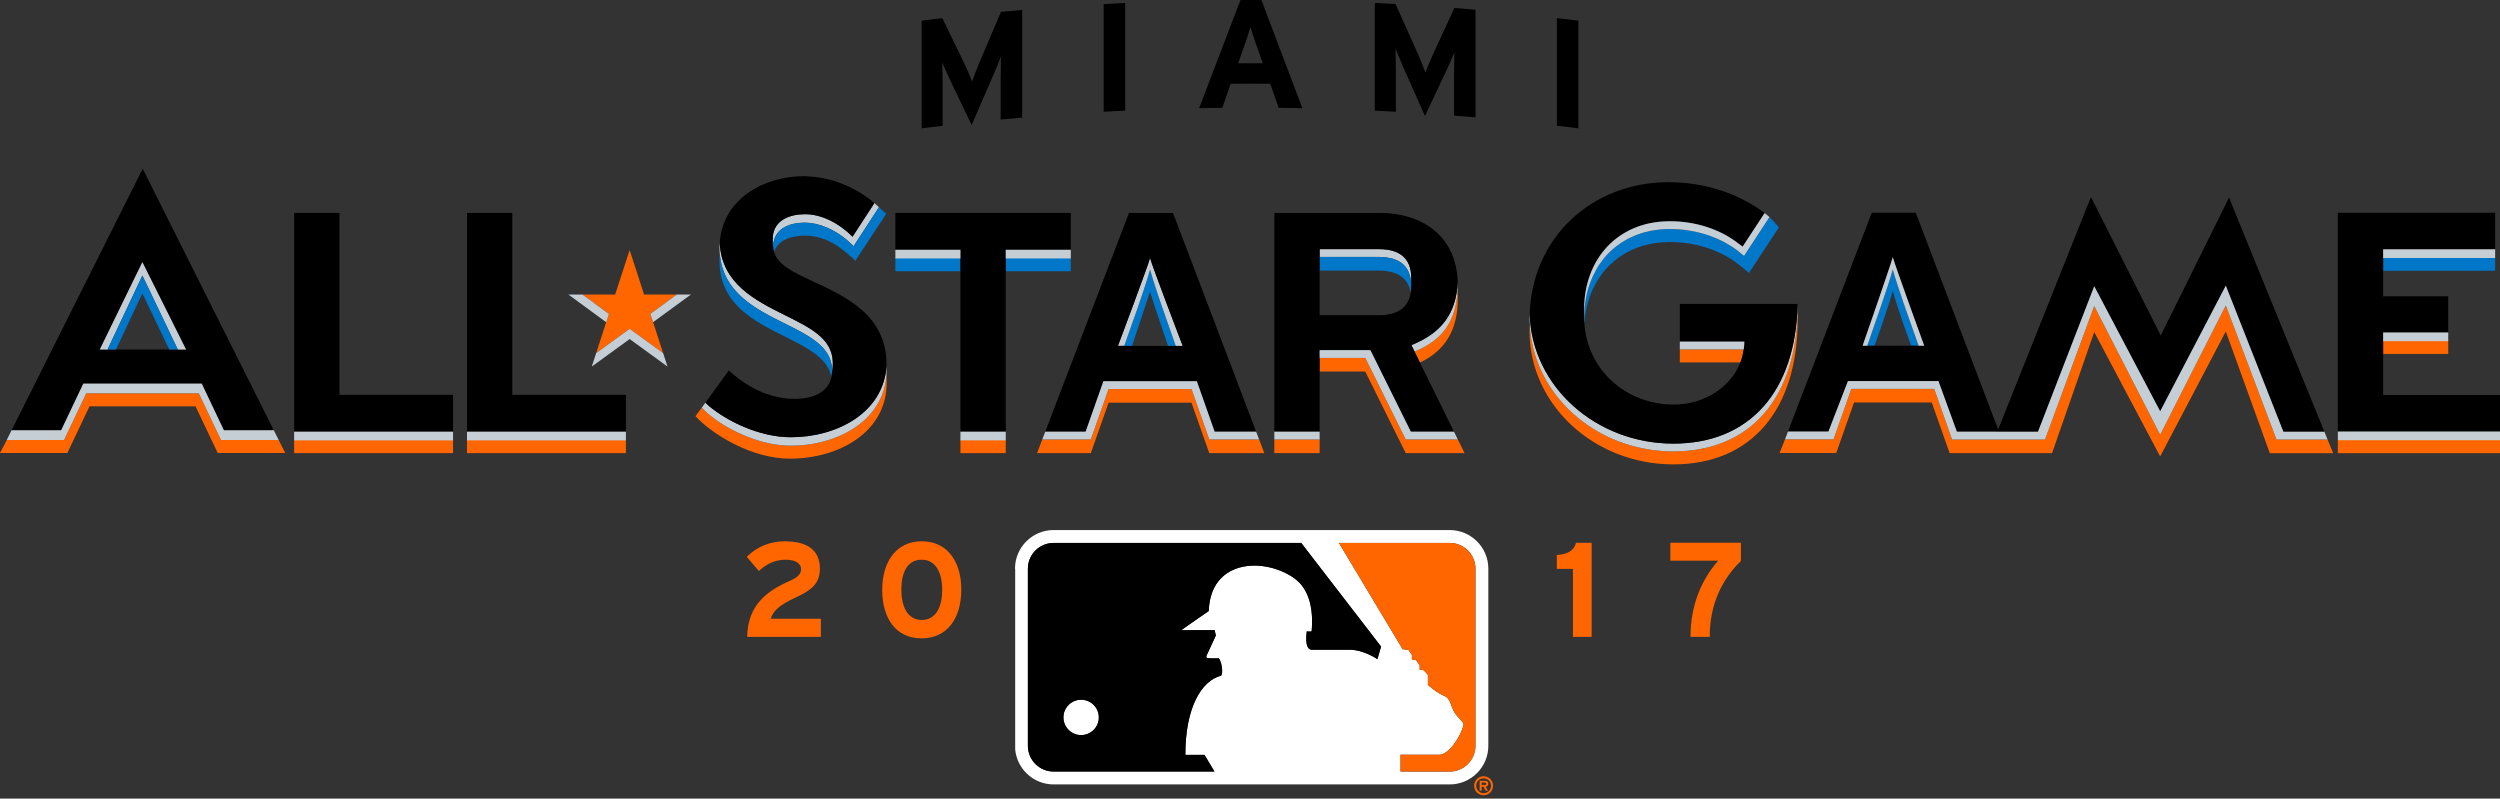 <?xml version="1.0" encoding="UTF-8"?>
<svg width="288px" height="92px" viewBox="0 0 288 92" version="1.1" xmlns="http://www.w3.org/2000/svg" xmlns:xlink="http://www.w3.org/1999/xlink">
    <rect x="0" y="0" width="288" height="92" fill="#333333" stroke="none"/>
    <!-- Generator: Sketch 43.2 (39069) - http://www.bohemiancoding.com/sketch -->
    <title>all-star-game</title>
    <desc>Created with Sketch.</desc>
    <defs></defs>
    <g id="Page-1" stroke="none" stroke-width="1" fill="none" fill-rule="evenodd">
        <g id="all-star-game" fill-rule="nonzero">
            <path d="M91.062,66.879 C88.413,68.041 86.136,69.652 86.074,73.369 L94.563,73.369 L94.563,71.278 L88.8,71.278 C89.002,70.442 89.745,69.714 91.666,68.831 C93.51,67.979 94.454,67.22 94.454,65.47 C94.454,64.983 94.367,64.559 94.212,64.187 C94.208,64.178 94.207,64.167 94.203,64.158 C93.686,62.959 92.381,62.356 90.427,62.356 C88.707,62.356 87.174,62.991 86.028,64.153 L86.032,64.158 L86.057,64.187 L87.422,65.779 C88.181,65.051 89.219,64.478 90.504,64.478 C91.805,64.478 92.286,65.02 92.286,65.578 C92.285,66.043 91.99,66.476 91.062,66.879" id="Shape" fill="#FF6600"></path>
            <path d="M110.74,67.917 C110.74,66.414 110.393,65.144 109.753,64.187 C109.747,64.178 109.741,64.167 109.735,64.158 C108.969,63.031 107.784,62.356 106.186,62.356 C104.596,62.356 103.414,63.033 102.648,64.158 C102.641,64.167 102.636,64.178 102.63,64.187 C101.982,65.152 101.632,66.436 101.632,67.948 C101.632,71.247 103.212,73.54 106.171,73.54 C109.129,73.54 110.74,71.217 110.74,67.917 M106.187,71.418 C104.53,71.418 103.832,69.853 103.832,67.917 C103.832,65.981 104.514,64.478 106.172,64.478 C107.829,64.478 108.541,66.012 108.541,67.948 C108.54,69.884 107.844,71.418 106.187,71.418" id="Shape" fill="#FF6600"></path>
            <path d="M183.357,73.37 L183.357,62.527 L181.56,62.527 C181.343,63.425 180.553,63.874 179.345,63.936 L179.345,65.532 L181.204,65.532 L181.204,73.37 L183.357,73.37 L183.357,73.37 Z" id="Shape" fill="#FF6600"></path>
            <path d="M200.554,62.526 L192.422,62.526 L192.422,64.586 L197.936,64.586 C195.922,66.895 194.745,69.853 194.745,73.369 L196.96,73.369 C196.96,69.621 198.354,66.771 200.554,64.617 L200.554,62.526 Z" id="Shape" fill="#FF6600"></path>
            <path d="M115.276,13.773 L115.276,9.219 C115.276,8.546 115.311,6.966 115.311,6.487 C115.134,6.965 114.763,7.887 114.444,8.627 C113.607,10.546 112.77,12.469 111.933,14.395 C111.097,12.647 110.26,10.904 109.424,9.163 C109.106,8.491 108.735,7.649 108.558,7.209 C108.558,7.687 108.593,9.26 108.594,9.934 L108.594,14.487 C107.787,14.582 106.981,14.681 106.175,14.783 L106.175,2.38 C106.969,2.28 107.764,2.183 108.558,2.089 C109.418,3.859 110.278,5.633 111.138,7.411 C111.456,8.067 111.827,8.967 111.986,9.393 C112.145,8.915 112.499,7.974 112.817,7.232 C113.648,5.274 114.48,3.319 115.311,1.367 C116.125,1.289 116.939,1.215 117.753,1.144 L117.753,13.546 C116.927,13.619 116.102,13.694 115.276,13.773" id="Shape" fill="#000000"></path>
            <path d="M127.142,12.874 L127.142,0.471 C127.97,0.425 128.797,0.382 129.625,0.343 L129.625,12.745 C128.797,12.785 127.97,12.828 127.142,12.874" id="Shape" fill="#000000"></path>
            <path d="M147.302,12.421 C146.977,11.496 146.651,10.572 146.326,9.648 C144.811,9.636 143.296,9.636 141.781,9.647 C141.456,10.571 141.13,11.495 140.805,12.42 C139.917,12.429 139.029,12.443 138.142,12.46 C139.728,8.295 141.314,4.142 142.9,0.002 C143.704,-0.001 144.509,-1.36522738e-15 145.314,0.003 C146.888,4.144 148.462,8.298 150.036,12.463 C149.125,12.445 148.214,12.431 147.302,12.421 M144.675,5.033 C144.427,4.306 144.178,3.562 144.053,3.101 C143.929,3.562 143.681,4.306 143.432,5.033 C143.166,5.783 142.9,6.534 142.633,7.286 C143.58,7.281 144.527,7.281 145.474,7.286 C145.208,6.535 144.941,5.784 144.675,5.033" id="Shape" fill="#000000"></path>
            <path d="M167.504,13.319 L167.504,8.765 C167.504,8.092 167.539,6.518 167.539,6.04 C167.362,6.487 166.99,7.344 166.671,8.028 C165.833,9.802 164.994,11.579 164.155,13.359 C163.316,11.467 162.477,9.577 161.638,7.691 C161.319,6.964 160.946,6.057 160.769,5.586 C160.769,6.065 160.804,7.644 160.804,8.317 L160.804,12.871 C159.995,12.825 159.185,12.784 158.375,12.745 L158.375,0.342 C159.173,0.38 159.971,0.422 160.769,0.466 C161.632,2.386 162.495,4.31 163.357,6.238 C163.677,6.949 164.049,7.913 164.208,8.366 C164.368,7.917 164.722,7.037 165.041,6.351 C165.874,4.537 166.707,2.726 167.539,0.919 C168.354,0.983 169.169,1.05 169.983,1.12 L169.983,13.523 C169.157,13.453 168.33,13.384 167.504,13.319" id="Shape" fill="#000000"></path>
            <path d="M179.354,14.481 L179.354,2.078 C180.178,2.176 181.002,2.276 181.826,2.38 L181.826,14.783 C181.002,14.679 180.178,14.578 179.354,14.481" id="Shape" fill="#000000"></path>
            <path d="M124.544,80.607 C123.42,80.61 122.507,81.521 122.507,82.647 C122.51,83.773 123.421,84.684 124.547,84.683 C125.673,84.682 126.584,83.769 126.584,82.645 C126.582,81.519 125.669,80.607 124.544,80.607" id="Shape" fill="#FFFFFF"></path>
            <path d="M167.005,61.062 L121.38,61.062 C118.92,61.062 116.928,63.056 116.928,65.513 L116.95,65.513 L116.95,86.342 C117.165,88.599 119.064,90.366 121.38,90.366 L167.005,90.366 C169.462,90.366 171.456,88.372 171.456,85.915 L171.456,65.513 C171.456,63.056 169.462,61.062 167.005,61.062 L167.005,61.062 Z M158.679,75.937 C158.679,75.937 157.032,74.792 155.328,74.849 L151.133,74.851 C150.185,74.852 150.545,72.728 150.545,72.728 C150.545,72.728 151.077,72.811 151.106,72.7 C151.272,70.743 151.102,67.947 148.978,66.523 C145.372,64.121 139.417,64.574 139.253,70.385 C139.253,70.385 136.041,72.596 136.097,72.596 L139.927,72.594 L140.066,73.207 L139.033,75.445 C139.033,75.445 138.838,75.725 139.117,75.808 C139.342,75.864 140.402,75.835 140.402,75.835 C140.794,76.282 140.935,77.792 140.627,77.847 C138.418,78.436 136.549,81.483 136.552,86.96 L138.758,86.96 C138.92,87.228 139.44,88.108 139.906,88.883 L121.38,88.883 C120.588,88.883 119.843,88.574 119.281,88.013 C118.721,87.453 118.412,86.708 118.412,85.915 L118.412,65.513 C118.412,64.722 118.721,63.975 119.281,63.415 C119.843,62.855 120.588,62.545 121.38,62.545 L149.9,62.545 L159.099,74.484 L158.679,75.937 Z M169.972,85.915 C169.972,87.551 168.641,88.883 167.005,88.883 L161.342,88.883 L161.341,86.948 C163.019,86.947 165.87,86.946 165.87,86.946 C167.015,86.833 168.244,84.82 168.578,83.618 C168.719,83.171 168.046,82.836 167.544,82.054 C167.18,81.495 167.097,80.46 166.452,80.209 C165.53,79.846 164.496,78.896 164.496,78.896 L164.496,77.751 C164.496,77.723 164.019,77.22 164.019,77.22 L163.545,77.137 L163.545,76.633 L163.124,76.047 L162.651,75.963 L162.649,75.432 L162.258,74.874 L161.585,74.789 L154.247,62.545 L167.005,62.545 C167.798,62.545 168.541,62.855 169.103,63.415 C169.663,63.975 169.972,64.722 169.972,65.513 L169.972,85.915 Z" id="Shape" fill="#FFFFFF"></path>
            <path d="M167.005,62.545 L154.247,62.545 L161.585,74.789 L162.258,74.873 L162.649,75.432 L162.65,75.963 L163.124,76.047 L163.545,76.633 L163.545,77.137 L164.019,77.22 C164.019,77.22 164.495,77.722 164.495,77.751 L164.495,78.896 C164.495,78.896 165.529,79.846 166.452,80.209 C167.096,80.46 167.18,81.495 167.544,82.054 C168.046,82.835 168.719,83.171 168.578,83.617 C168.244,84.819 167.015,86.833 165.87,86.945 C165.87,86.945 163.019,86.947 161.341,86.948 L161.342,88.883 L167.005,88.883 C168.641,88.883 169.972,87.551 169.972,85.915 L169.972,65.513 C169.972,64.721 169.662,63.975 169.102,63.415 C168.542,62.855 167.797,62.545 167.005,62.545" id="Shape" fill="#FF6600"></path>
            <path d="M121.381,62.545 C120.589,62.545 119.843,62.855 119.282,63.416 C118.721,63.975 118.413,64.722 118.413,65.513 L118.413,85.915 C118.413,86.708 118.721,87.453 119.282,88.014 C119.843,88.574 120.589,88.883 121.381,88.883 L139.906,88.883 C139.441,88.108 138.92,87.228 138.758,86.96 L136.552,86.96 C136.55,81.484 138.419,78.436 140.627,77.847 C140.935,77.792 140.795,76.282 140.402,75.835 C140.402,75.835 139.342,75.864 139.117,75.808 C138.838,75.725 139.034,75.445 139.034,75.445 L140.066,73.208 L139.927,72.594 L136.098,72.596 C136.042,72.596 139.253,70.385 139.253,70.385 C139.418,64.574 145.372,64.121 148.979,66.524 C151.103,67.947 151.273,70.743 151.106,72.7 C151.077,72.811 150.546,72.728 150.546,72.728 C150.546,72.728 150.185,74.852 151.133,74.851 L155.328,74.849 C157.033,74.792 158.68,75.937 158.68,75.937 L159.099,74.484 L149.9,62.545 L121.381,62.545 Z M124.547,84.683 C123.422,84.684 122.51,83.773 122.507,82.647 C122.507,81.521 123.42,80.61 124.544,80.607 C125.67,80.607 126.582,81.519 126.584,82.645 C126.584,83.769 125.674,84.682 124.547,84.683 L124.547,84.683 Z" id="Shape" fill="#000000"></path>
            <path d="M171.448,90.297 C171.448,89.995 171.269,89.946 171.009,89.946 L170.453,89.946 L170.453,91.085 L170.69,91.085 L170.69,90.628 L170.889,90.628 L171.152,91.085 L171.416,91.085 L171.142,90.628 C171.339,90.613 171.448,90.505 171.448,90.297 M171.014,90.426 L170.69,90.426 L170.69,90.147 L170.956,90.147 C171.07,90.147 171.209,90.147 171.209,90.276 C171.209,90.399 171.142,90.426 171.014,90.426" id="Shape" fill="#FF6600"></path>
            <path d="M170.912,89.421 C170.303,89.421 169.824,89.91 169.824,90.521 C169.824,91.126 170.303,91.612 170.912,91.612 C171.52,91.612 171.998,91.126 171.998,90.521 C171.998,89.91 171.52,89.421 170.912,89.421 M170.912,91.376 C170.444,91.376 170.063,91.009 170.063,90.521 C170.063,90.027 170.444,89.665 170.912,89.665 C171.374,89.665 171.762,90.027 171.762,90.521 C171.762,91.009 171.374,91.376 170.912,91.376" id="Shape" fill="#FF6600"></path>
            <path d="M159.642,29.644 C159.728,29.654 159.805,29.674 159.888,29.688 C160.047,29.714 160.208,29.739 160.354,29.778 C160.446,29.802 160.527,29.838 160.614,29.867 C160.738,29.91 160.864,29.952 160.977,30.005 C161.062,30.046 161.138,30.097 161.217,30.144 C161.316,30.203 161.415,30.261 161.505,30.331 C161.578,30.388 161.643,30.455 161.709,30.52 C161.787,30.596 161.864,30.672 161.932,30.758 C161.991,30.833 162.043,30.917 162.094,31 C162.151,31.093 162.206,31.189 162.253,31.292 C162.296,31.386 162.333,31.486 162.367,31.588 C162.404,31.7 162.437,31.816 162.464,31.939 C162.488,32.051 162.508,32.168 162.524,32.289 C162.532,32.351 162.574,32.892 162.58,32.957 C162.592,32.812 162.574,32.175 162.574,32.019 C162.574,29.67 161.157,28.701 158.846,28.701 L152.022,28.701 L152.022,29.599 L158.846,29.599 C159.125,29.599 159.39,29.615 159.642,29.644" id="Shape" fill="#C4CED4"></path>
            <rect id="Rectangle-path" fill="#FF6600" x="274.54" y="39.202" width="7.495" height="1.572"></rect>
            <rect id="Rectangle-path" fill="#FF6600" x="269.32" y="50.612" width="18.681" height="1.593"></rect>
            <rect id="Rectangle-path" fill="#0077C8" x="274.539" y="29.619" width="12.902" height="1.572"></rect>
            <polygon id="Shape" fill="#000000" points="288 49.714 288 45.504 274.539 45.504 274.539 40.775 274.539 39.203 274.539 38.304 282.034 38.304 282.034 34.132 274.539 34.132 274.539 31.192 274.539 29.62 274.539 28.721 287.441 28.721 287.441 24.511 269.319 24.511 269.319 49.714"></polygon>
            <rect id="Rectangle-path" fill="#FF6600" x="33.885" y="50.628" width="18.308" height="1.572"></rect>
            <rect id="Rectangle-path" fill="#FF6600" x="53.797" y="50.629" width="18.308" height="1.572"></rect>
            <rect id="Rectangle-path" fill="#FF6600" x="110.642" y="50.628" width="5.22" height="1.572"></rect>
            <polygon id="Shape" fill="#FF6600" points="125.661 52.201 127.712 46.384 137.257 46.384 139.308 52.201 145.649 52.201 145.051 50.629 139.308 50.629 137.257 44.812 127.712 44.812 125.661 50.629 120.07 50.629 119.469 52.201"></polygon>
            <path d="M167.896,33.668 C167.684,36.947 166.243,39.166 162.957,40.498 L162.95,40.485 C162.949,40.485 162.948,40.486 162.948,40.486 L163.577,41.765 C166.465,40.401 167.944,38.028 167.944,34.377 C167.944,34.096 167.926,33.827 167.906,33.561 C167.905,33.576 167.896,33.668 167.896,33.668" id="Shape" fill="#FF6600"></path>
            <rect id="Rectangle-path" fill="#0077C8" x="103.147" y="29.673" width="7.495" height="1.572"></rect>
            <rect id="Rectangle-path" fill="#0077C8" x="115.862" y="29.673" width="7.495" height="1.572"></rect>
            <path d="M133.402,33.974 C133.023,32.843 132.68,31.781 132.484,31.053 C132.419,31.296 132.337,31.575 132.244,31.882 C131.962,32.804 131.571,33.971 131.179,35.118 L129.511,39.844 L129.504,39.844 L129.501,39.853 L130.403,39.853 C130.403,39.853 132.419,33.841 132.484,33.599 C132.745,34.568 134.566,39.853 134.566,39.853 L135.449,39.853 L133.789,35.118 C133.659,34.735 133.528,34.351 133.402,33.974" id="Shape" fill="#0077C8"></path>
            <path d="M159.621,31.214 C159.701,31.223 159.774,31.24 159.852,31.252 C160.012,31.277 160.17,31.304 160.318,31.342 C160.403,31.364 160.481,31.392 160.562,31.419 C160.69,31.461 160.815,31.506 160.933,31.56 C161.01,31.595 161.083,31.634 161.155,31.675 C161.262,31.735 161.364,31.801 161.46,31.873 C161.524,31.921 161.588,31.97 161.647,32.024 C161.737,32.105 161.818,32.196 161.895,32.289 C161.944,32.349 161.995,32.406 162.039,32.471 C162.115,32.582 162.177,32.706 162.237,32.832 C162.266,32.895 162.302,32.952 162.328,33.018 C162.405,33.218 162.468,33.433 162.508,33.668 L162.516,33.729 C162.552,33.493 162.574,33.184 162.574,32.917 C162.574,32.691 162.55,32.489 162.524,32.288 C162.509,32.167 162.489,32.05 162.464,31.938 C162.437,31.816 162.404,31.7 162.367,31.588 C162.333,31.486 162.296,31.385 162.254,31.292 C162.206,31.188 162.152,31.093 162.094,31 C162.043,30.916 161.992,30.833 161.932,30.757 C161.864,30.671 161.787,30.595 161.71,30.519 C161.643,30.454 161.579,30.388 161.505,30.33 C161.416,30.261 161.316,30.202 161.217,30.143 C161.138,30.096 161.063,30.045 160.977,30.005 C160.864,29.951 160.738,29.909 160.614,29.867 C160.528,29.837 160.446,29.802 160.355,29.777 C160.208,29.738 160.048,29.713 159.888,29.687 C159.805,29.674 159.729,29.653 159.642,29.643 C159.39,29.614 159.125,29.599 158.846,29.599 L152.022,29.599 L152.022,31.17 L158.846,31.17 C159.118,31.17 159.375,31.187 159.621,31.214" id="Shape" fill="#0077C8"></path>
            <polygon id="Shape" fill="#FF6600" points="74.924 36.157 77.964 33.932 74.2 33.932 72.534 28.804 70.868 33.932 67.104 33.932 70.149 36.173 69.838 37.13 69.831 37.124 68.675 40.681 72.534 37.877 76.393 40.681 75.234 37.113 75.234 37.114"></polygon>
            <polygon id="Shape" fill="#000000" points="51.276 49.73 52.193 49.73 52.193 47.055 52.193 45.483 39.105 45.483 39.105 26.099 39.105 24.527 33.885 24.527 33.885 26.099 33.885 49.73 35.027 49.73"></polygon>
            <polygon id="Shape" fill="#000000" points="71.093 49.73 72.105 49.73 72.105 47.055 72.105 45.483 59.016 45.483 59.016 26.099 59.016 24.527 53.796 24.527 53.796 26.099 53.796 49.73 54.638 49.73"></polygon>
            <rect id="Rectangle-path" fill="#C4CED4" x="53.797" y="49.73" width="18.308" height="1"></rect>
            <path d="M129.511,39.844 L131.18,35.117 C131.571,33.971 131.962,32.804 132.244,31.882 C132.338,31.575 132.419,31.296 132.485,31.053 C132.68,31.78 133.023,32.843 133.402,33.974 C133.529,34.351 133.659,34.735 133.79,35.117 L135.449,39.853 L135.468,39.853 L136.249,39.853 C136.249,39.853 132.746,30.689 132.485,29.719 C132.224,30.689 128.789,39.844 128.789,39.844 L129.505,39.844 L129.511,39.844 Z" id="Shape" fill="#C4CED4"></path>
            <path d="M162.591,39.757 L162.95,40.486 L162.957,40.499 C166.243,39.167 167.688,36.948 167.9,33.669 C167.901,33.648 167.902,33.627 167.903,33.606 C167.904,33.591 167.905,33.576 167.905,33.562 C167.913,33.31 167.913,33.142 167.924,32.881 C167.929,32.766 167.931,32.585 167.928,32.472 C167.771,36.059 166.102,38.348 162.591,39.757" id="Shape" fill="#C4CED4"></path>
            <path d="M7.047,49.563 L9.597,44.192 L23.239,44.192 L25.79,49.563 L31.539,49.563 L16.438,19.436 L1.336,49.563 L2.452,49.563 L7.047,49.563 Z M16.401,30.196 L21.435,40.268 L20.486,40.268 L20.481,40.268 L19.499,40.268 L13.357,40.268 L12.411,40.268 L12.387,40.268 L11.494,40.268 L16.401,30.196 Z" id="Shape" fill="#000000"></path>
            <polygon id="Shape" fill="#C4CED4" points="16.401 31.743 20.486 40.268 21.435 40.268 16.401 30.196 11.494 40.268 12.387 40.268"></polygon>
            <polygon id="Shape" fill="#0077C8" points="12.388 40.268 12.41 40.268 13.356 40.268 16.402 33.802 19.5 40.268 20.481 40.268 20.487 40.268 16.402 31.743"></polygon>
            <polygon id="Shape" fill="#C4CED4" points="70.15 36.173 67.105 33.931 65.477 33.931 69.832 37.124 69.839 37.13"></polygon>
            <polygon id="Shape" fill="#C4CED4" points="72.535 37.877 68.676 40.681 68.173 42.229 72.535 39.059 76.897 42.229 76.394 40.681"></polygon>
            <polygon id="Shape" fill="#FF6600" points="262.251 50.633 256.413 35.187 248.85 50.086 241.256 35.258 235.586 50.633 224.876 50.633 222.821 44.795 213.275 44.795 211.225 50.612 205.631 50.612 205.014 52.184 211.534 52.184 213.584 46.367 222.54 46.367 224.598 52.199 236.396 52.205 241.256 38.251 248.85 52.581 256.413 38.179 261.481 52.205 268.776 52.205 268.137 50.633"></polygon>
            <path d="M192.772,52 C191.63,52 190.515,51.893 189.437,51.688 C188.36,51.483 187.32,51.182 186.329,50.793 C184.348,50.016 182.562,48.892 181.062,47.504 C178.437,45.075 176.686,41.837 176.289,38.233 C176.259,37.959 176.258,37.676 176.244,37.398 C176.231,37.654 176.204,37.907 176.204,38.165 C176.204,46.619 183.636,53.497 192.772,53.497 C201.744,53.497 207.1,47.231 207.1,36.735 L207.095,35.39 L207.083,35.466 C207.004,45.821 201.677,52 192.772,52" id="Shape" fill="#FF6600"></path>
            <path d="M219.354,35.1 C218.832,33.571 218.31,32.005 218.049,31.036 C217.788,32.005 217.265,33.571 216.744,35.1 L215.109,39.828 L215.94,39.828 L216.744,37.57 C217.265,36.042 217.788,34.476 218.049,33.506 C218.31,34.476 218.832,36.042 219.354,37.57 L220.158,39.828 L221.022,39.828 L219.354,35.1 Z" id="Shape" fill="#0077C8"></path>
            <path d="M207.1,35.014 L207.089,35.014 C206.863,45.102 201.55,51.102 192.772,51.102 C183.821,51.102 176.515,44.497 176.223,36.279 C176.222,36.249 176.216,36.22 176.216,36.19 C176.211,36.35 176.204,36.508 176.204,36.669 C176.204,36.915 176.232,37.155 176.244,37.398 C176.258,37.677 176.26,37.959 176.29,38.234 C176.686,41.837 178.437,45.076 181.062,47.505 C182.562,48.893 184.348,50.017 186.329,50.794 C187.32,51.182 188.36,51.484 189.438,51.688 C190.515,51.893 191.63,52.001 192.772,52.001 C201.677,52.001 207.013,45.822 207.093,35.467 C207.093,35.389 207.1,35.317 207.1,35.239 L207.1,35.014 L207.1,35.014 Z" id="Shape" fill="#C4CED4"></path>
            <path d="M210.635,49.713 L212.883,43.896 L223.308,43.896 L225.432,49.728 L234.777,49.734 L241.257,32.973 L248.851,47.378 L256.414,32.901 L263.044,49.734 L267.77,49.734 L256.784,22.761 L248.917,38.642 L240.878,22.692 L230.188,49.472 L220.696,24.51 L215.625,24.51 L205.976,49.713 L210.635,49.713 L210.635,49.713 Z M218.049,29.625 C218.31,30.595 221.67,39.828 221.67,39.828 L214.571,39.828 C214.57,39.828 217.788,30.595 218.049,29.625 L218.049,29.625 Z" id="Shape" fill="#000000"></path>
            <path d="M215.109,39.828 L216.744,35.1 C217.266,33.572 217.788,32.006 218.049,31.036 C218.31,32.006 218.832,33.572 219.354,35.1 L221.023,39.828 L221.67,39.828 C221.67,39.828 218.31,30.595 218.049,29.625 C217.788,30.595 214.572,39.828 214.572,39.828 L215.109,39.828 Z" id="Shape" fill="#C4CED4"></path>
            <polygon id="Shape" fill="#FF6600" points="167.945 50.629 167.944 50.629 161.94 50.629 157.279 41.233 152.022 41.233 152.022 42.804 157.279 42.804 161.94 52.201 168.719 52.201"></polygon>
            <rect id="Rectangle-path" fill="#FF6600" x="146.802" y="50.628" width="5.22" height="1.572"></rect>
            <path d="M152.022,40.334 L157.869,40.334 L162.53,49.731 L167.501,49.731 L163.577,41.765 L162.948,40.487 C162.948,40.487 162.95,40.486 162.951,40.486 L162.592,39.757 C166.102,38.348 167.772,36.059 167.929,32.472 C167.765,27.146 163.778,24.528 158.958,24.528 L146.802,24.528 L146.802,26.1 L146.802,33.669 L146.802,49.731 L152.022,49.731 L152.022,42.805 L152.022,41.233 L152.022,40.334 L152.022,40.334 Z M152.022,33.669 L152.022,31.171 L152.022,29.599 L152.022,28.701 L158.846,28.701 C161.158,28.701 162.575,29.67 162.575,32.019 L162.575,32.918 C162.575,33.185 162.553,33.433 162.517,33.669 C162.515,33.685 162.516,33.704 162.513,33.72 C162.229,35.455 160.965,36.311 158.846,36.311 L152.022,36.311 L152.022,33.669 L152.022,33.669 Z" id="Shape" fill="#000000"></path>
            <polygon id="Shape" fill="#C4CED4" points="157.869 40.334 152.022 40.334 152.022 41.233 157.279 41.233 161.94 50.629 167.918 50.629 167.944 50.629 167.501 49.73 162.53 49.73"></polygon>
            <polygon id="Shape" fill="#C4CED4" points="146.802 50.629 146.802 50.629 152.022 50.629 152.022 49.73 146.802 49.73"></polygon>
            <path d="M125.063,49.731 L127.114,43.914 L137.876,43.914 L139.927,49.731 L144.709,49.731 L141.052,40.109 L135.729,26.1 L135.132,24.528 L130.06,24.528 L120.411,49.731 L125.063,49.731 Z M132.484,29.719 C132.745,30.689 136.248,39.853 136.248,39.853 L135.467,39.853 L135.448,39.853 L134.565,39.853 L130.403,39.853 L129.501,39.853 L129.504,39.844 L128.788,39.844 C128.788,39.844 132.223,30.689 132.484,29.719 L132.484,29.719 Z" id="Shape" fill="#000000"></path>
            <polygon id="Shape" fill="#000000" points="115.862 29.674 115.862 28.775 122.562 28.775 123.357 28.775 123.357 26.1 123.357 24.528 103.147 24.528 103.147 26.1 103.147 28.775 103.889 28.775 110.642 28.775 110.642 29.674 110.642 49.731 111.667 49.731 115.065 49.731 115.862 49.731"></polygon>
            <rect id="Rectangle-path" fill="#C4CED4" x="103.147" y="28.775" width="7.495" height="1"></rect>
            <rect id="Rectangle-path" fill="#C4CED4" x="115.862" y="28.774" width="7.495" height="1"></rect>
            <rect id="Rectangle-path" fill="#C4CED4" x="110.642" y="49.73" width="5.22" height="1"></rect>
            <rect id="Rectangle-path" fill="#C4CED4" x="274.54" y="38.303" width="7.495" height="1"></rect>
            <rect id="Rectangle-path" fill="#C4CED4" x="274.539" y="28.72" width="12.902" height="1"></rect>
            <polygon id="Shape" fill="#C4CED4" points="267.77 49.735 263.044 49.735 256.413 32.902 248.851 47.379 241.256 32.973 234.776 49.735 225.432 49.729 223.308 43.897 212.883 43.897 210.634 49.714 205.976 49.714 205.632 50.612 211.225 50.612 213.276 44.795 222.821 44.795 224.876 50.634 235.587 50.634 241.256 35.259 248.851 50.087 256.413 35.188 262.251 50.634 268.094 50.634 268.136 50.634"></polygon>
            <rect id="Rectangle-path" fill="#C4CED4" x="269.32" y="49.713" width="18.681" height="1"></rect>
            <polygon id="Shape" fill="#C4CED4" points="144.709 49.73 139.927 49.73 137.876 43.913 127.114 43.913 125.063 49.73 120.412 49.73 120.068 50.629 120.07 50.629 125.661 50.629 127.712 44.812 137.257 44.812 139.308 50.629 145.05 50.629"></polygon>
            <polygon id="Shape" fill="#FF6600" points="32.103 50.686 32.103 50.686 25.453 50.686 22.903 45.315 9.934 45.315 7.384 50.686 0.783 50.686 0 52.183 7.759 52.183 10.309 46.812 22.528 46.812 25.079 52.183 32.855 52.183"></polygon>
            <polygon id="Shape" fill="#C4CED4" points="32.103 50.686 31.54 49.563 25.791 49.563 23.24 44.192 9.598 44.192 7.048 49.563 1.337 49.563 0.774 50.686 0.783 50.686 7.385 50.686 9.935 45.315 22.903 45.315 25.454 50.686"></polygon>
            <rect id="Rectangle-path" fill="#C4CED4" x="33.885" y="49.73" width="18.308" height="1"></rect>
            <path d="M193.514,40.254 L193.514,41.751 L200.489,41.751 C200.581,41.512 200.66,41.267 200.725,41.018 C200.789,40.768 200.838,40.514 200.87,40.254 L193.514,40.254 Z" id="Shape" fill="#FF6600"></path>
            <path d="M193.514,35.014 L193.514,36.511 L193.514,39.356 L194.39,39.356 L200.279,39.356 L200.95,39.356 C200.948,39.66 200.923,39.957 200.876,40.246 L200.87,40.255 C200.838,40.514 200.789,40.769 200.725,41.018 C200.66,41.268 200.581,41.512 200.489,41.752 C199.404,44.577 196.349,46.606 192.811,46.606 C187.26,46.606 182.875,42.558 182.522,37.274 C182.507,37.047 182.488,36.822 182.488,36.591 L182.488,35.692 C182.488,29.683 186.526,25.485 192.309,25.485 C196.595,25.485 199.289,27.271 200.256,28.047 C200.471,28.208 200.522,28.22 200.746,28.418 L203.283,24.546 C203.281,24.544 203.279,24.542 203.277,24.54 C201.9,23.479 198.048,20.989 192.231,20.989 C183.229,20.989 176.423,27.537 176.223,36.279 C176.515,44.497 183.821,51.102 192.772,51.102 C201.55,51.102 206.863,45.102 207.089,35.014 L193.514,35.014 L193.514,35.014 Z" id="Shape" fill="#000000"></path>
            <path d="M200.869,40.254 L200.875,40.246 C200.922,39.956 200.947,39.659 200.95,39.355 L200.278,39.355 L194.389,39.355 L193.513,39.355 L193.513,40.254 L200.869,40.254 Z" id="Shape" fill="#C4CED4"></path>
            <path d="M203.84,25.008 L203.809,25.056 L200.915,29.48 C200.691,29.281 200.471,29.106 200.256,28.945 C199.289,28.168 196.594,26.383 192.309,26.383 C191.951,26.383 191.6,26.4 191.257,26.431 C191.124,26.443 190.997,26.468 190.865,26.485 C190.659,26.512 190.45,26.534 190.249,26.572 C190.085,26.603 189.928,26.648 189.767,26.686 C189.608,26.724 189.446,26.756 189.291,26.801 C189.106,26.855 188.93,26.923 188.751,26.987 C188.629,27.03 188.504,27.067 188.385,27.115 C188.188,27.195 188,27.287 187.811,27.379 C187.719,27.423 187.623,27.462 187.532,27.51 C187.327,27.618 187.131,27.739 186.937,27.861 C186.871,27.902 186.802,27.939 186.738,27.981 C186.529,28.12 186.331,28.27 186.135,28.425 C186.092,28.46 186.045,28.491 186.002,28.526 C185.795,28.696 185.599,28.878 185.408,29.066 C185.382,29.091 185.354,29.114 185.329,29.14 C185.128,29.343 184.937,29.557 184.756,29.78 C184.744,29.794 184.732,29.806 184.721,29.82 C184.531,30.055 184.353,30.3 184.186,30.554 C184.184,30.558 184.181,30.561 184.179,30.565 C183.475,31.642 182.977,32.897 182.714,34.286 C182.596,34.911 182.521,35.561 182.502,36.238 L182.502,36.237 C182.499,36.356 182.487,36.47 182.487,36.59 C182.487,36.821 182.507,37.047 182.522,37.273 C182.588,36.218 182.784,35.228 183.093,34.313 C183.588,32.85 184.376,31.584 185.401,30.57 C185.413,30.558 185.426,30.547 185.439,30.535 C185.766,30.215 186.117,29.92 186.491,29.653 C186.506,29.642 186.521,29.63 186.536,29.619 C186.904,29.36 187.295,29.131 187.703,28.927 C187.767,28.895 187.833,28.866 187.897,28.836 C188.283,28.653 188.683,28.493 189.101,28.361 C189.132,28.352 189.161,28.339 189.192,28.329 C189.623,28.198 190.075,28.103 190.538,28.029 C190.643,28.012 190.749,27.998 190.856,27.984 C191.327,27.923 191.808,27.881 192.306,27.88 L192.308,27.88 C194.101,27.88 195.616,28.193 196.842,28.614 C197.25,28.754 197.627,28.906 197.971,29.063 C198.522,29.313 198.99,29.575 199.374,29.817 C199.565,29.938 199.736,30.055 199.885,30.162 C200.214,30.391 201.127,31.12 201.478,31.441 L202.878,29.315 L204.923,26.211 C204.923,26.211 204.534,25.676 203.84,25.008" id="Shape" fill="#0077C8"></path>
            <path d="M200.745,28.418 L200.745,28.418 C200.633,28.319 200.565,28.266 200.497,28.218 C200.43,28.17 200.363,28.127 200.255,28.047 C200.014,27.853 199.664,27.596 199.208,27.319 C198.867,27.111 198.465,26.893 198.006,26.682 C197.086,26.261 195.932,25.869 194.55,25.655 C193.859,25.548 193.112,25.485 192.308,25.485 C192.236,25.485 192.167,25.493 192.095,25.494 C186.429,25.598 182.487,29.757 182.487,35.692 L182.487,36.56 L182.488,36.556 C182.49,36.449 182.499,36.345 182.502,36.238 C182.52,35.561 182.595,34.911 182.714,34.286 C182.935,33.117 183.332,32.049 183.869,31.096 C183.97,30.917 184.067,30.735 184.178,30.565 C184.179,30.564 184.18,30.563 184.181,30.562 C184.182,30.559 184.184,30.557 184.186,30.555 C184.288,30.399 184.402,30.254 184.512,30.106 C184.583,30.012 184.647,29.912 184.72,29.821 C184.731,29.807 184.744,29.794 184.755,29.78 C184.937,29.558 185.128,29.343 185.329,29.14 C185.354,29.115 185.382,29.092 185.407,29.066 C185.598,28.878 185.795,28.697 186.002,28.526 C186.026,28.506 186.052,28.488 186.078,28.469 C186.097,28.455 186.116,28.44 186.135,28.425 C186.218,28.36 186.306,28.301 186.391,28.237 C186.505,28.151 186.617,28.061 186.737,27.981 C186.802,27.939 186.871,27.902 186.936,27.861 C187.131,27.739 187.327,27.618 187.532,27.51 C187.622,27.463 187.718,27.424 187.811,27.379 C188,27.288 188.188,27.195 188.384,27.115 C188.503,27.068 188.629,27.03 188.75,26.987 C188.853,26.95 188.957,26.917 189.06,26.881 C189.137,26.854 189.212,26.825 189.291,26.801 C189.36,26.781 189.432,26.767 189.503,26.75 C189.591,26.73 189.679,26.707 189.767,26.686 C189.927,26.648 190.084,26.603 190.249,26.572 C190.45,26.534 190.658,26.512 190.865,26.485 C190.996,26.469 191.123,26.444 191.256,26.431 C191.6,26.4 191.951,26.383 192.308,26.383 C193.112,26.383 193.859,26.446 194.55,26.553 C195.559,26.71 196.443,26.962 197.207,27.251 C197.606,27.401 197.971,27.561 198.302,27.724 C198.426,27.785 198.545,27.846 198.659,27.907 C198.904,28.038 199.127,28.167 199.327,28.292 C199.47,28.382 199.602,28.468 199.722,28.551 C199.785,28.595 199.845,28.637 199.902,28.678 C200.036,28.775 200.157,28.867 200.255,28.946 C200.349,29.015 200.446,29.102 200.541,29.178 C200.666,29.277 200.788,29.368 200.914,29.48 L202.361,27.268 L203.84,25.01 C203.569,24.754 203.303,24.559 203.283,24.545 L200.745,28.418 Z" id="Shape" fill="#C4CED4"></path>
            <path d="M100.534,23.695 L100.381,23.935 L98.209,27.272 L98.134,27.198 C96.578,25.641 94.564,24.675 92.762,24.675 C91.003,24.675 89.157,25.337 89.023,27.304 C89.008,27.523 88.982,27.919 89.05,28.419 C89.054,28.423 89.066,28.446 89.084,28.489 C89.079,28.431 89.058,28.38 89.057,28.32 C89.152,26.756 90.241,26.038 91.445,25.776 C91.509,25.762 91.575,25.755 91.64,25.744 C91.78,25.719 91.919,25.694 92.059,25.68 C92.269,25.659 92.481,25.648 92.691,25.648 C93.817,25.648 95.054,26.025 96.203,26.689 C96.663,26.954 97.109,27.265 97.528,27.616 C97.737,27.791 97.94,27.976 98.134,28.171 L98.33,28.367 L101.259,23.869 C101.259,23.869 101.049,23.685 101.016,23.652 C101.016,23.652 100.824,23.479 100.721,23.387 L100.72,23.387 C100.722,23.389 100.725,23.391 100.727,23.393 L100.534,23.695 Z" id="Shape" fill="#C4CED4"></path>
            <path d="M83.024,30.018 C83.027,30.033 83.029,30.048 83.031,30.063 C83.032,30.067 83.032,30.071 83.033,30.076 C83.078,30.31 83.134,30.535 83.198,30.754 C83.206,30.781 83.213,30.809 83.221,30.836 C83.285,31.047 83.36,31.25 83.441,31.447 C83.454,31.478 83.465,31.51 83.478,31.541 C83.56,31.732 83.651,31.917 83.747,32.096 L83.748,32.096 C83.752,32.105 83.757,32.114 83.762,32.123 C83.775,32.147 83.787,32.171 83.8,32.194 C83.897,32.369 84.002,32.537 84.113,32.701 C84.135,32.734 84.157,32.767 84.18,32.8 C84.291,32.96 84.409,33.114 84.531,33.264 L84.532,33.264 C84.55,33.287 84.569,33.309 84.588,33.332 C84.596,33.342 84.604,33.352 84.613,33.361 C84.736,33.507 84.864,33.649 84.997,33.787 L84.998,33.787 C85.001,33.79 85.004,33.793 85.007,33.796 C85.035,33.825 85.064,33.854 85.093,33.883 C85.226,34.017 85.363,34.147 85.505,34.273 C85.536,34.301 85.567,34.327 85.599,34.354 C85.603,34.358 85.608,34.362 85.613,34.366 L85.613,34.367 C85.756,34.49 85.901,34.611 86.05,34.727 C86.089,34.758 86.129,34.787 86.169,34.817 C86.318,34.931 86.47,35.043 86.625,35.151 C86.668,35.181 86.712,35.21 86.756,35.239 C86.91,35.345 87.066,35.449 87.225,35.549 C87.228,35.551 87.232,35.553 87.235,35.555 C87.279,35.582 87.323,35.609 87.367,35.636 C87.524,35.733 87.682,35.829 87.842,35.922 C87.896,35.954 87.951,35.984 88.005,36.015 C88.161,36.104 88.318,36.192 88.476,36.279 L88.478,36.28 C88.484,36.283 88.491,36.287 88.498,36.29 C88.549,36.317 88.6,36.344 88.651,36.372 C88.805,36.454 88.96,36.537 89.115,36.617 C89.194,36.659 89.274,36.699 89.354,36.739 C89.487,36.808 89.621,36.877 89.754,36.944 C89.966,37.05 90.178,37.156 90.388,37.26 C90.74,37.435 91.084,37.607 91.421,37.779 C91.528,37.834 91.629,37.89 91.734,37.945 C91.962,38.064 92.191,38.184 92.408,38.305 C92.534,38.375 92.649,38.448 92.771,38.518 C92.956,38.627 93.141,38.735 93.315,38.847 C93.438,38.927 93.55,39.011 93.667,39.093 C93.822,39.202 93.976,39.31 94.117,39.423 C94.229,39.513 94.329,39.609 94.433,39.702 C94.558,39.816 94.682,39.931 94.793,40.051 C94.887,40.152 94.969,40.259 95.052,40.366 C95.148,40.489 95.24,40.616 95.321,40.747 C95.391,40.861 95.45,40.982 95.507,41.103 C95.572,41.24 95.629,41.382 95.676,41.529 C95.718,41.659 95.75,41.793 95.777,41.931 C95.823,42.164 95.866,42.398 95.866,42.656 C95.866,42.801 95.839,42.932 95.824,43.068 C95.826,43.07 95.829,43.07 95.832,43.07 C95.906,42.593 95.95,42.156 95.938,41.711 C95.868,38.977 93.327,37.75 90.388,36.287 C86.989,34.595 83.166,32.674 82.912,28.026 C82.91,27.998 82.905,27.973 82.904,27.945 C82.892,28.132 82.884,28.321 82.884,28.515 C82.884,28.771 82.901,29.015 82.921,29.256 C82.943,29.519 82.979,29.772 83.024,30.018" id="Shape" fill="#C4CED4"></path>
            <path d="M102.122,43.029 C102.108,43.295 102.088,43.558 102.05,43.812 C102.014,44.085 101.966,44.351 101.9,44.607 C101.737,45.24 101.499,45.83 101.196,46.375 C100.892,46.921 100.524,47.423 100.102,47.88 C97.992,50.167 94.536,51.343 91.106,51.343 C88.22,51.343 85.308,50.17 83.223,48.864 C82.276,48.271 81.5,47.65 80.974,47.1 L80.878,46.999 L80.846,46.965 L80.119,47.935 L80.292,48.121 C81.972,49.882 86.448,52.873 91.106,52.84 C96.594,52.8 102.149,49.83 102.149,44.076 C102.149,43.703 102.14,43.356 102.122,43.029" id="Shape" fill="#FF6600"></path>
            <path d="M98.134,28.172 C97.94,27.977 97.737,27.792 97.527,27.617 C97.108,27.266 96.663,26.955 96.203,26.69 C95.054,26.026 93.817,25.649 92.69,25.649 C92.48,25.649 92.269,25.66 92.059,25.681 C91.919,25.695 91.779,25.72 91.64,25.745 C91.575,25.756 91.509,25.763 91.445,25.777 C90.241,26.039 89.152,26.757 89.057,28.321 C89.058,28.381 89.079,28.432 89.084,28.49 C89.099,28.675 89.117,28.859 89.17,29.028 C89.597,27.661 91.183,27.15 92.69,27.146 C95.216,27.139 96.848,28.588 97.72,29.287 C97.939,29.462 98.537,30.038 98.537,30.038 L102.082,24.646 C102.082,24.646 102.024,24.583 101.912,24.472 C101.775,24.336 101.551,24.124 101.259,23.87 L98.33,28.368 L98.134,28.172 Z" id="Shape" fill="#0077C8"></path>
            <path d="M87.365,35.635 C87.366,35.636 87.367,35.636 87.368,35.637 C87.324,35.609 87.279,35.583 87.235,35.555 C87.278,35.582 87.322,35.608 87.365,35.635" id="Shape" fill="#FFFFFF"></path>
            <path d="M87.844,35.924 C87.894,35.953 87.944,35.98 87.994,36.009 C87.998,36.011 88.001,36.013 88.005,36.015 C87.951,35.984 87.896,35.954 87.842,35.923 C87.842,35.923 87.843,35.924 87.844,35.924" id="Shape" fill="#FFFFFF"></path>
            <path d="M88.636,36.364 C88.641,36.367 88.646,36.369 88.651,36.372 L88.498,36.291 C88.543,36.315 88.59,36.339 88.636,36.364" id="Shape" fill="#FFFFFF"></path>
            <path d="M89.115,36.618 C89.184,36.653 89.252,36.688 89.321,36.723 C89.332,36.729 89.343,36.734 89.354,36.74 C89.274,36.699 89.194,36.659 89.115,36.618 Z" id="Shape" fill="#FFFFFF"></path>
            <path d="M95.824,43.069 C95.84,42.932 95.866,42.802 95.866,42.657 C95.866,42.399 95.823,42.165 95.777,41.932 C95.751,41.794 95.718,41.66 95.676,41.53 C95.629,41.383 95.572,41.241 95.507,41.103 C95.45,40.982 95.391,40.862 95.321,40.748 C95.241,40.616 95.148,40.49 95.052,40.366 C94.969,40.26 94.887,40.153 94.794,40.052 C94.682,39.932 94.558,39.817 94.433,39.703 C94.329,39.61 94.229,39.514 94.117,39.424 C93.976,39.311 93.822,39.202 93.668,39.094 C93.551,39.012 93.439,38.928 93.315,38.848 C93.142,38.736 92.956,38.628 92.771,38.519 C92.65,38.448 92.534,38.376 92.408,38.306 C92.191,38.185 91.963,38.065 91.734,37.946 C91.629,37.891 91.528,37.835 91.421,37.78 C91.085,37.608 90.74,37.436 90.388,37.261 C90.178,37.157 89.967,37.051 89.754,36.944 C89.621,36.877 89.487,36.809 89.354,36.74 C89.343,36.735 89.332,36.729 89.321,36.723 C89.252,36.688 89.184,36.654 89.115,36.618 C88.96,36.538 88.805,36.455 88.651,36.372 C88.646,36.37 88.641,36.367 88.636,36.364 C88.59,36.34 88.544,36.316 88.498,36.291 C88.491,36.287 88.485,36.284 88.478,36.28 L88.477,36.28 C88.318,36.193 88.162,36.105 88.005,36.015 C88.002,36.013 87.998,36.011 87.994,36.009 C87.945,35.981 87.894,35.953 87.845,35.924 C87.844,35.924 87.843,35.923 87.843,35.923 C87.682,35.83 87.525,35.734 87.367,35.637 C87.367,35.636 87.366,35.636 87.365,35.635 C87.322,35.609 87.278,35.582 87.235,35.556 C87.232,35.554 87.229,35.552 87.226,35.55 L87.225,35.55 C87.066,35.449 86.91,35.346 86.756,35.24 C86.712,35.211 86.668,35.182 86.625,35.152 C86.47,35.044 86.319,34.932 86.169,34.818 C86.129,34.788 86.09,34.759 86.051,34.728 C85.901,34.612 85.756,34.491 85.613,34.368 C85.608,34.363 85.604,34.359 85.599,34.355 C85.568,34.328 85.537,34.302 85.506,34.275 L85.506,34.274 C85.364,34.148 85.226,34.018 85.093,33.884 L85.092,33.883 C85.063,33.854 85.035,33.826 85.007,33.797 L84.998,33.788 L84.998,33.787 C84.864,33.65 84.736,33.508 84.613,33.362 L84.612,33.362 C84.604,33.352 84.597,33.343 84.589,33.333 C84.57,33.31 84.551,33.288 84.532,33.265 L84.532,33.264 C84.409,33.115 84.292,32.961 84.18,32.801 C84.157,32.768 84.135,32.735 84.113,32.702 C84.003,32.538 83.898,32.37 83.8,32.195 C83.787,32.172 83.775,32.148 83.762,32.124 C83.757,32.115 83.753,32.106 83.748,32.097 C83.651,31.917 83.56,31.733 83.479,31.542 C83.466,31.511 83.454,31.479 83.441,31.448 C83.36,31.251 83.285,31.048 83.221,30.837 C83.213,30.81 83.207,30.782 83.199,30.755 C83.135,30.536 83.078,30.311 83.033,30.077 L83.033,30.076 C83.032,30.072 83.032,30.068 83.031,30.064 C83.029,30.049 83.027,30.034 83.024,30.019 C82.979,29.773 82.943,29.52 82.921,29.257 L82.921,29.256 C82.897,29.508 82.884,29.76 82.884,30.013 C82.884,33.144 84.441,35.094 86.468,36.543 C86.873,36.833 87.298,37.102 87.732,37.358 C87.949,37.485 88.168,37.609 88.39,37.73 C89.053,38.094 89.729,38.43 90.388,38.759 C90.426,38.777 90.463,38.796 90.501,38.815 C90.801,38.964 91.096,39.112 91.385,39.259 C91.528,39.332 91.663,39.406 91.803,39.48 C91.988,39.577 92.173,39.674 92.35,39.772 C92.509,39.86 92.658,39.951 92.81,40.04 C92.955,40.126 93.101,40.211 93.238,40.299 C93.393,40.397 93.537,40.499 93.681,40.601 C93.8,40.685 93.918,40.77 94.029,40.857 C94.169,40.966 94.299,41.079 94.426,41.194 C94.523,41.281 94.615,41.371 94.704,41.462 C94.821,41.583 94.931,41.708 95.033,41.837 C95.108,41.932 95.175,42.031 95.24,42.131 C95.33,42.267 95.416,42.404 95.487,42.549 C95.538,42.655 95.576,42.767 95.617,42.878 C95.674,43.031 95.732,43.184 95.767,43.348 C95.769,43.356 95.775,43.39 95.781,43.428 C95.791,43.374 95.794,43.329 95.803,43.277 C95.814,43.21 95.816,43.138 95.824,43.069" id="Shape" fill="#0077C8"></path>
            <polygon id="Shape" fill="#C4CED4" points="74.924 36.157 75.234 37.114 75.234 37.113 79.592 33.932 77.964 33.932"></polygon>
            <path d="M80.975,47.1 C81.5,47.65 82.276,48.271 83.224,48.865 C85.308,50.17 88.221,51.343 91.106,51.343 C94.536,51.343 97.993,50.167 100.103,47.88 C100.525,47.423 100.893,46.921 101.196,46.376 C101.499,45.83 101.738,45.24 101.9,44.608 C101.966,44.351 102.015,44.085 102.051,43.812 C102.089,43.558 102.109,43.295 102.123,43.029 C102.129,42.903 102.13,42.086 102.128,42.115 C101.808,47.534 96.429,50.369 91.106,50.369 C87.405,50.369 83.667,48.442 81.682,46.778 L81.263,46.39 L81.266,46.387 C81.264,46.385 81.263,46.384 81.261,46.383 L80.846,46.965 L80.879,46.999 L80.975,47.1 Z" id="Shape" fill="#C4CED4"></path>
            <path d="M81.682,46.778 C83.667,48.442 87.405,50.369 91.106,50.369 C96.429,50.369 101.808,47.534 102.128,42.114 C102.198,36.322 97.419,34.177 93.794,32.483 C91.589,31.452 89.588,30.56 89.171,29.027 C89.111,28.81 89.075,28.609 89.049,28.419 C88.982,27.92 89.008,27.523 89.023,27.304 C89.157,25.338 91.002,24.675 92.762,24.675 C94.564,24.675 96.578,25.642 98.134,27.198 L98.209,27.272 L100.534,23.695 L100.727,23.393 C100.725,23.392 100.722,23.389 100.72,23.388 C99.776,22.548 97.828,21.226 95.272,20.62 C95.128,20.586 94.979,20.559 94.832,20.53 C94.45,20.455 94.06,20.4 93.656,20.363 C93.56,20.354 93.463,20.349 93.366,20.342 C93.127,20.327 92.897,20.292 92.652,20.292 C87.949,20.292 83.204,22.951 82.912,28.026 C83.166,32.674 86.989,34.595 90.388,36.287 C93.328,37.75 95.869,38.977 95.939,41.711 C95.95,42.157 95.906,42.593 95.833,43.07 C95.822,43.139 95.815,43.204 95.803,43.276 C95.794,43.329 95.791,43.373 95.781,43.428 C95.78,43.432 95.78,43.436 95.779,43.44 C95.421,45.044 93.92,45.948 91.531,45.948 C87.908,45.948 85.162,43.774 84.149,42.839 L83.964,42.668 L81.265,46.386 L81.263,46.389 L81.682,46.778 Z" id="Shape" fill="#000000"></path>
        </g>
    </g>
</svg>